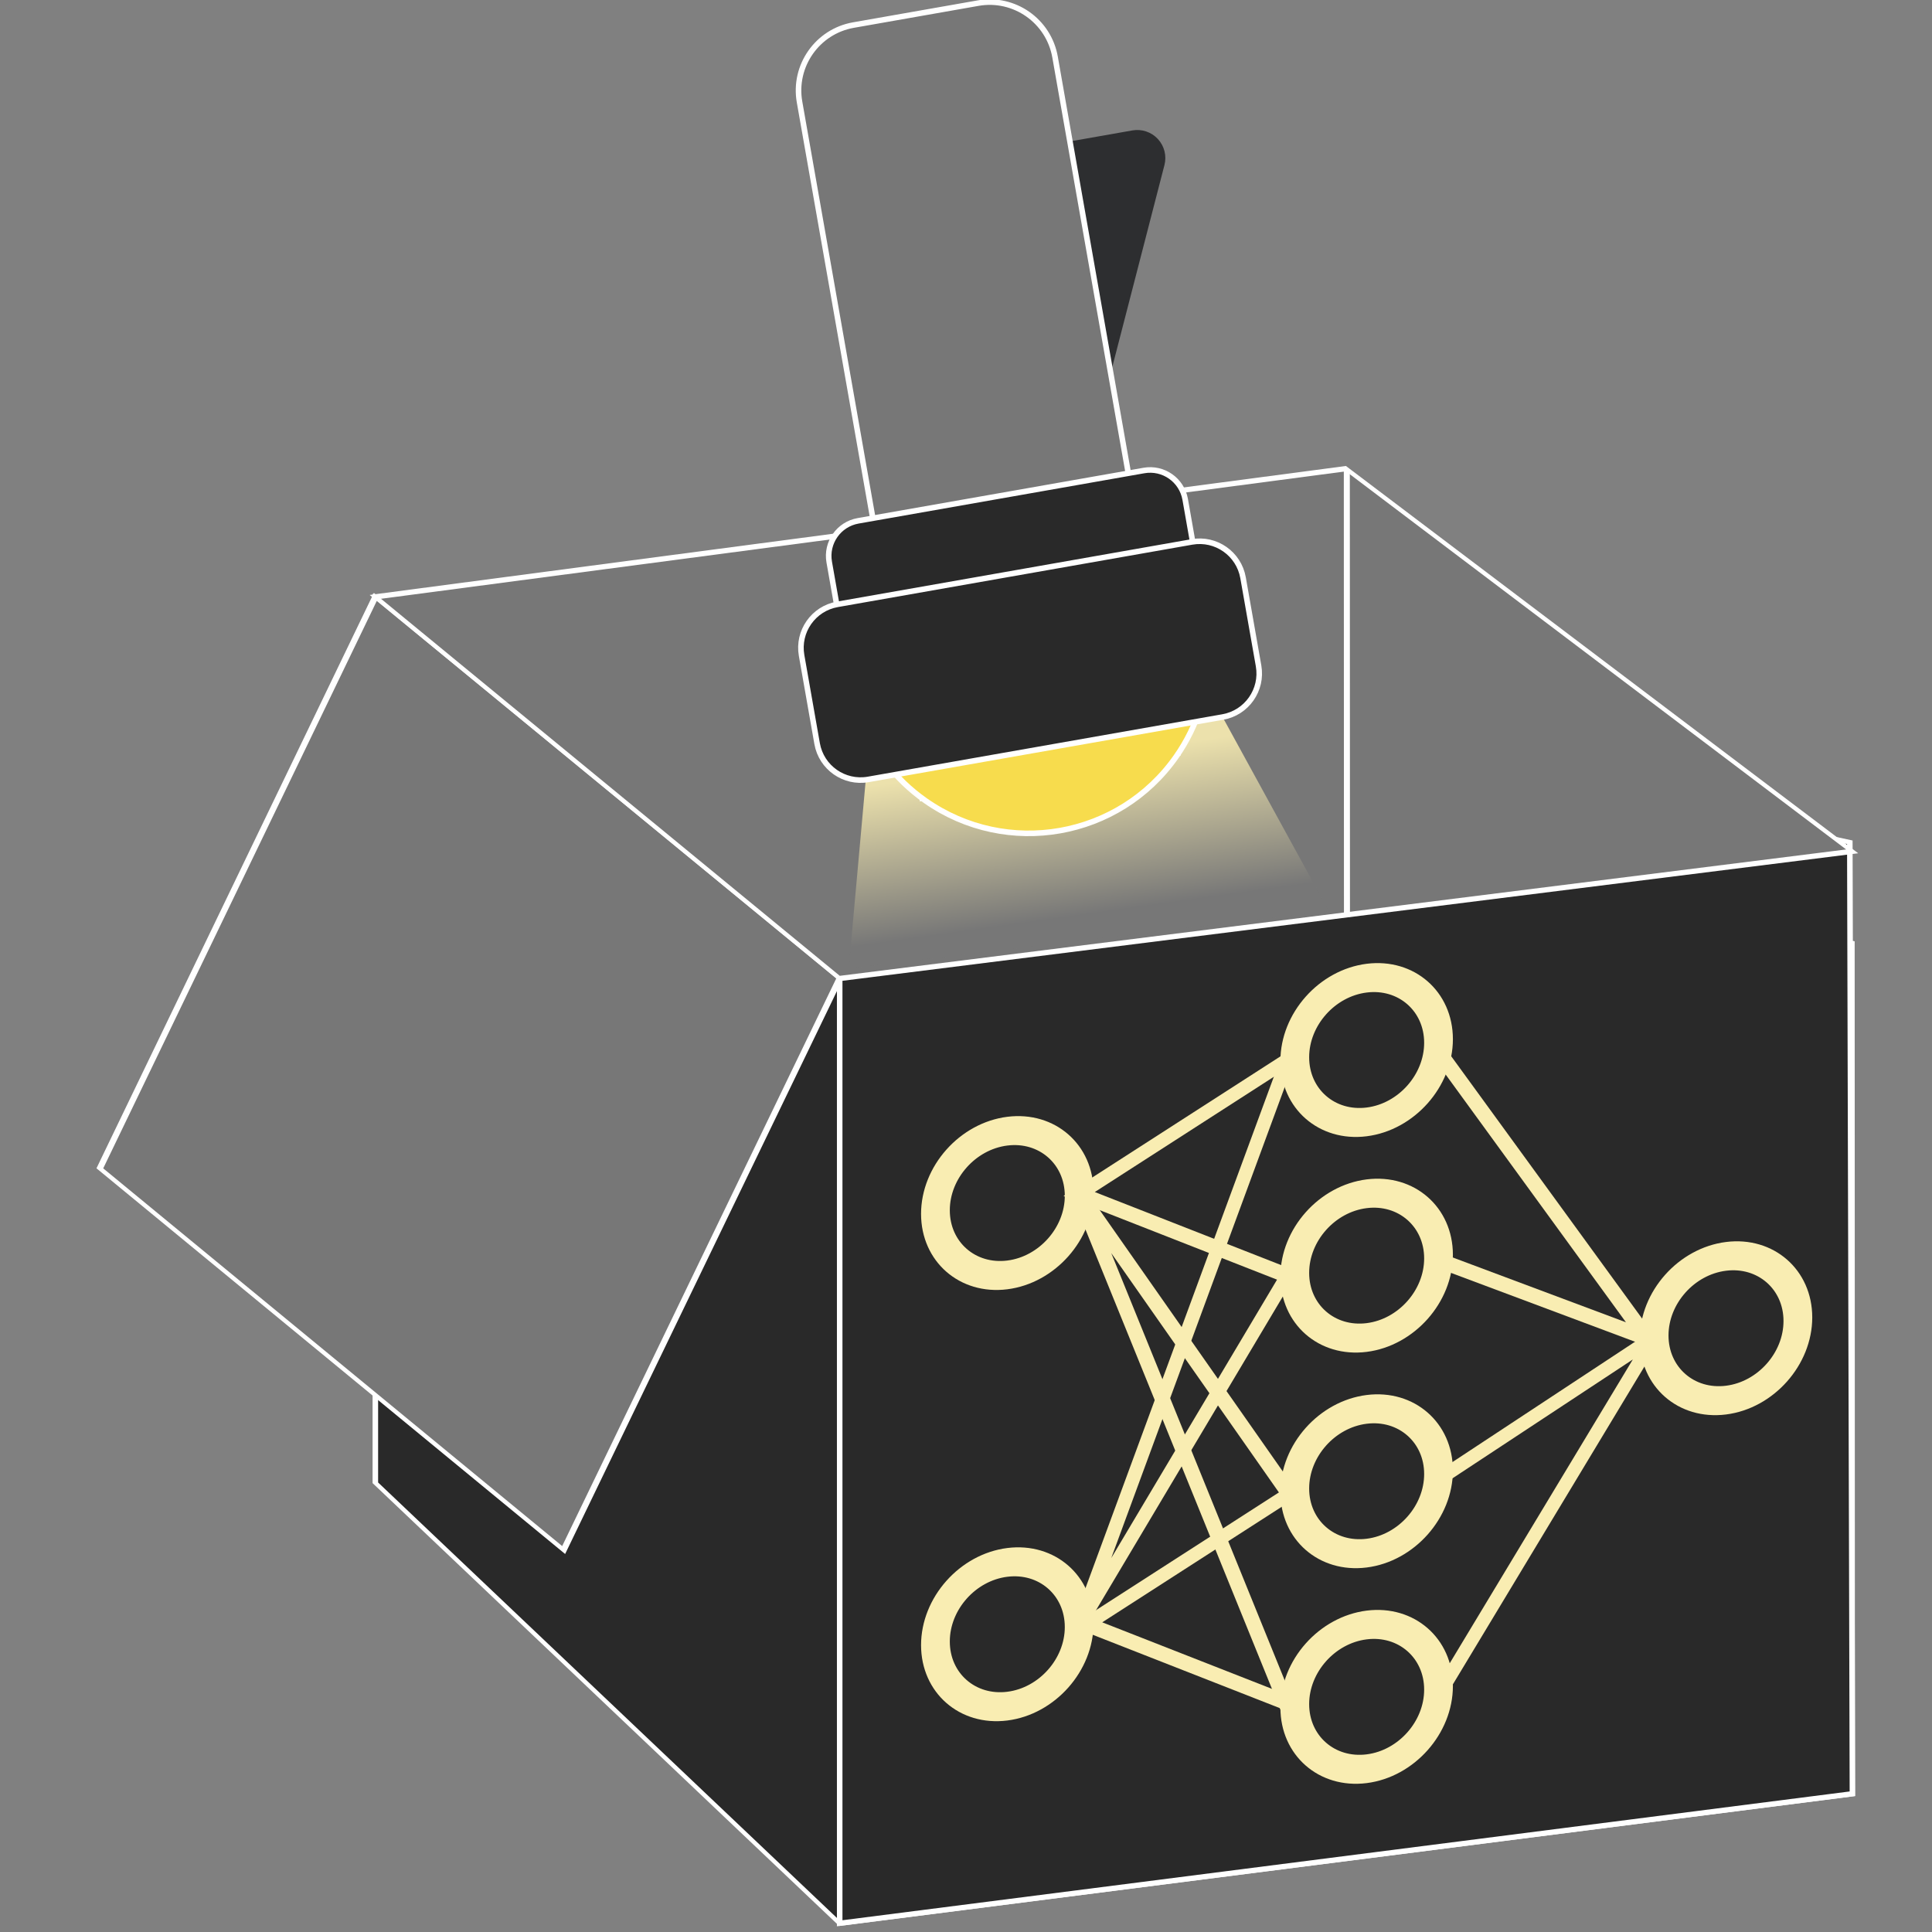 <?xml version="1.0" encoding="utf-8"?>
<svg viewBox="0 0 500 500" xmlns="http://www.w3.org/2000/svg">
  <rect x="0" y="0" width="500" height="500" fill="#808080" stroke="none"/>
  <defs>
    <linearGradient gradientUnits="userSpaceOnUse" x1="162.874" y1="265.441" x2="162.874" y2="415.664" id="gradient-1" gradientTransform="matrix(0.732, 0.681, -0.128, 0.138, 49.648, 225.827)">
      <stop offset="0" style="stop-color: rgb(119, 119, 119);"/>
      <stop offset="1" style="stop-color: rgb(249, 237, 178);"/>
    </linearGradient>
  </defs>
  <g id="SVGRepo_iconCarrier" transform="matrix(1.433, 0.452, 0, 1.223, -149.526, -191.954)" style="">
    <polygon style="fill: rgb(41, 41, 41); stroke: rgb(255, 255, 255);" points="172.132 219.641 172.132 407.112 255.943 469.343 438.843 374.343 438.797 194.343"/>
    <polygon style="fill: rgb(41, 41, 41); stroke: rgb(255, 255, 255);" points="255.992 469.326 438.892 374.326 438.42 173.156 255.992 194.326"/>
    <polygon style="stroke: rgb(255, 255, 255); fill: rgb(119, 119, 119);" points="172.132 219.641 122.377 358.956 206.141 408.769 255.992 269.374"/>
    <polygon style="fill-rule: nonzero; stroke: rgb(255, 255, 255); fill: rgb(119, 119, 119);" points="347.422 127.723 172.132 219.641 255.992 269.402 438.846 174.92"/>
    <path style="fill: rgb(216, 216, 216); stroke: rgb(255, 255, 255);" d="M 360.83 125.405 L 334.097 224.585" transform="matrix(1.049, -0.352, 0.283, 0.859, -66.42, 147.02)"/>
    <path style="fill: rgb(41, 41, 41); stroke: rgb(255, 255, 255); white-space: pre;"/>
  </g>
  <g transform="matrix(-1.179, -0.826, -0.826, 1.179, 761.958, 31.234)">
    <path style="fill:#2D2E30;" d="M 285.505 214.145 C 286.718 212.932 287.231 211.184 286.868 209.506 C 286.504 207.83 285.313 206.452 283.706 205.851 L 246.246 191.823 L 238.469 199.601 L 269.259 230.392 L 285.505 214.145 Z" transform="matrix(0, -1, 1, 0, 51.618, 473.833)"/>
    <path style="fill: url(#gradient-1); fill-opacity: 0.9;" transform="matrix(-1, 0, 0, -1, 325.749, 681.105)" d="M 169.446 398.097 L 133.859 415.664 L 87.763 369.569 L 104.669 340.127 L 169.446 398.097 Z"/>
    <path style="fill: rgb(119, 119, 119); stroke: rgb(255, 255, 255);" d="M 321.2 214.982 L 231.34 304.842 C 226.677 309.505 219.115 309.505 214.454 304.842 L 198.36 288.75 C 193.698 284.087 193.698 276.525 198.36 271.861 L 288.22 182.002 L 321.2 214.982 Z" transform="matrix(-1, 0, 0, -1, 516.063, 490.341)"/>
    <path style="fill: rgb(247, 220, 77); stroke: rgb(255, 255, 255);" d="M 239.729 308.366 C 243.364 303.135 245.501 296.785 245.501 289.932 C 245.501 272.067 231.019 257.585 213.155 257.585 C 206.302 257.585 199.951 259.722 194.72 263.358 C 209.723 278.361 224.726 293.364 239.729 308.366 Z" transform="matrix(-1, 0, 0, -1, 440.221, 565.951)"/>
    <path style="stroke: rgb(255, 255, 255); fill: rgb(41, 41, 41);" d="M 265.877 283.155 L 256.702 292.331 C 254.204 294.829 250.153 294.829 247.654 292.331 L 210.755 255.432 C 208.257 252.933 208.257 248.883 210.755 246.384 L 219.931 237.208 C 222.429 234.71 226.48 234.71 228.978 237.208 L 265.878 274.108 C 268.376 276.606 268.376 280.656 265.877 283.155 Z" transform="matrix(-1, 0, 0, -1, 476.633, 529.539)"/>
    <path style="fill: rgb(41, 41, 41); stroke: rgb(255, 255, 255);" d="M 260.311 299.757 L 248.932 311.136 C 245.834 314.234 240.81 314.234 237.712 311.136 L 191.95 265.374 C 188.852 262.276 188.852 257.253 191.95 254.154 L 203.329 242.775 C 206.427 239.677 211.451 239.677 214.55 242.775 L 260.311 288.536 C 263.409 291.635 263.409 296.658 260.311 299.757 Z" transform="matrix(-1, 0, 0, -1, 452.261, 553.911)"/>
  </g>
  <g>
    <g transform="matrix(1.86, -0.234, 0, 1.86, -222.911, -176.514)" style="">
      <ellipse style="stroke-width: 4px; fill: none; stroke: rgb(249, 237, 178);" cx="260" cy="355" rx="10" ry="10"/>
      <ellipse style="stroke-width: 4px; fill: none; stroke: rgb(249, 237, 178);" cx="260" cy="295" rx="10" ry="10"/>
      <ellipse style="stroke-width: 4px; fill: none; stroke: rgb(249, 237, 178);" cx="310" cy="370" rx="10" ry="10"/>
      <ellipse style="stroke-width: 4px; fill: none; stroke: rgb(249, 237, 178);" cx="310" cy="340" rx="10" ry="10"/>
      <ellipse style="stroke-width: 4px; fill: none; stroke: rgb(249, 237, 178);" cx="310" cy="310" rx="10" ry="10"/>
      <ellipse style="stroke-width: 4px; fill: none; stroke: rgb(249, 237, 178);" cx="310" cy="280" rx="10" ry="10"/>
      <ellipse style="fill: none; stroke-width: 4px; stroke: rgb(249, 237, 178);" cx="360" cy="325" rx="10" ry="10"/>
      <path style="fill: none; stroke-width: 2px; stroke: rgb(249, 237, 178);" d="M 319 280 L 349 325 L 319 310"/>
      <path style="fill: none; stroke-width: 2px; stroke: rgb(249, 237, 178);" d="M 320 371 L 350 325 L 320 341"/>
      <path style="fill: none; stroke-width: 2px; stroke: rgb(249, 237, 178);" d="M 298.966 280 L 270 295 L 298.966 310"/>
      <path style="fill: none; stroke-width: 2px; stroke: rgb(249, 237, 178);" d="M 300 340 L 271.034 355 L 300 370"/>
      <path style="fill: none; stroke-width: 2px; stroke: rgb(249, 237, 178);" d="M 298.966 340 L 270 295 L 298.966 370"/>
      <path style="fill: none; stroke-width: 2px; stroke: rgb(249, 237, 178);" d="M 298.966 310 L 270 355 L 298.966 280"/>
    </g>
  </g>
</svg>